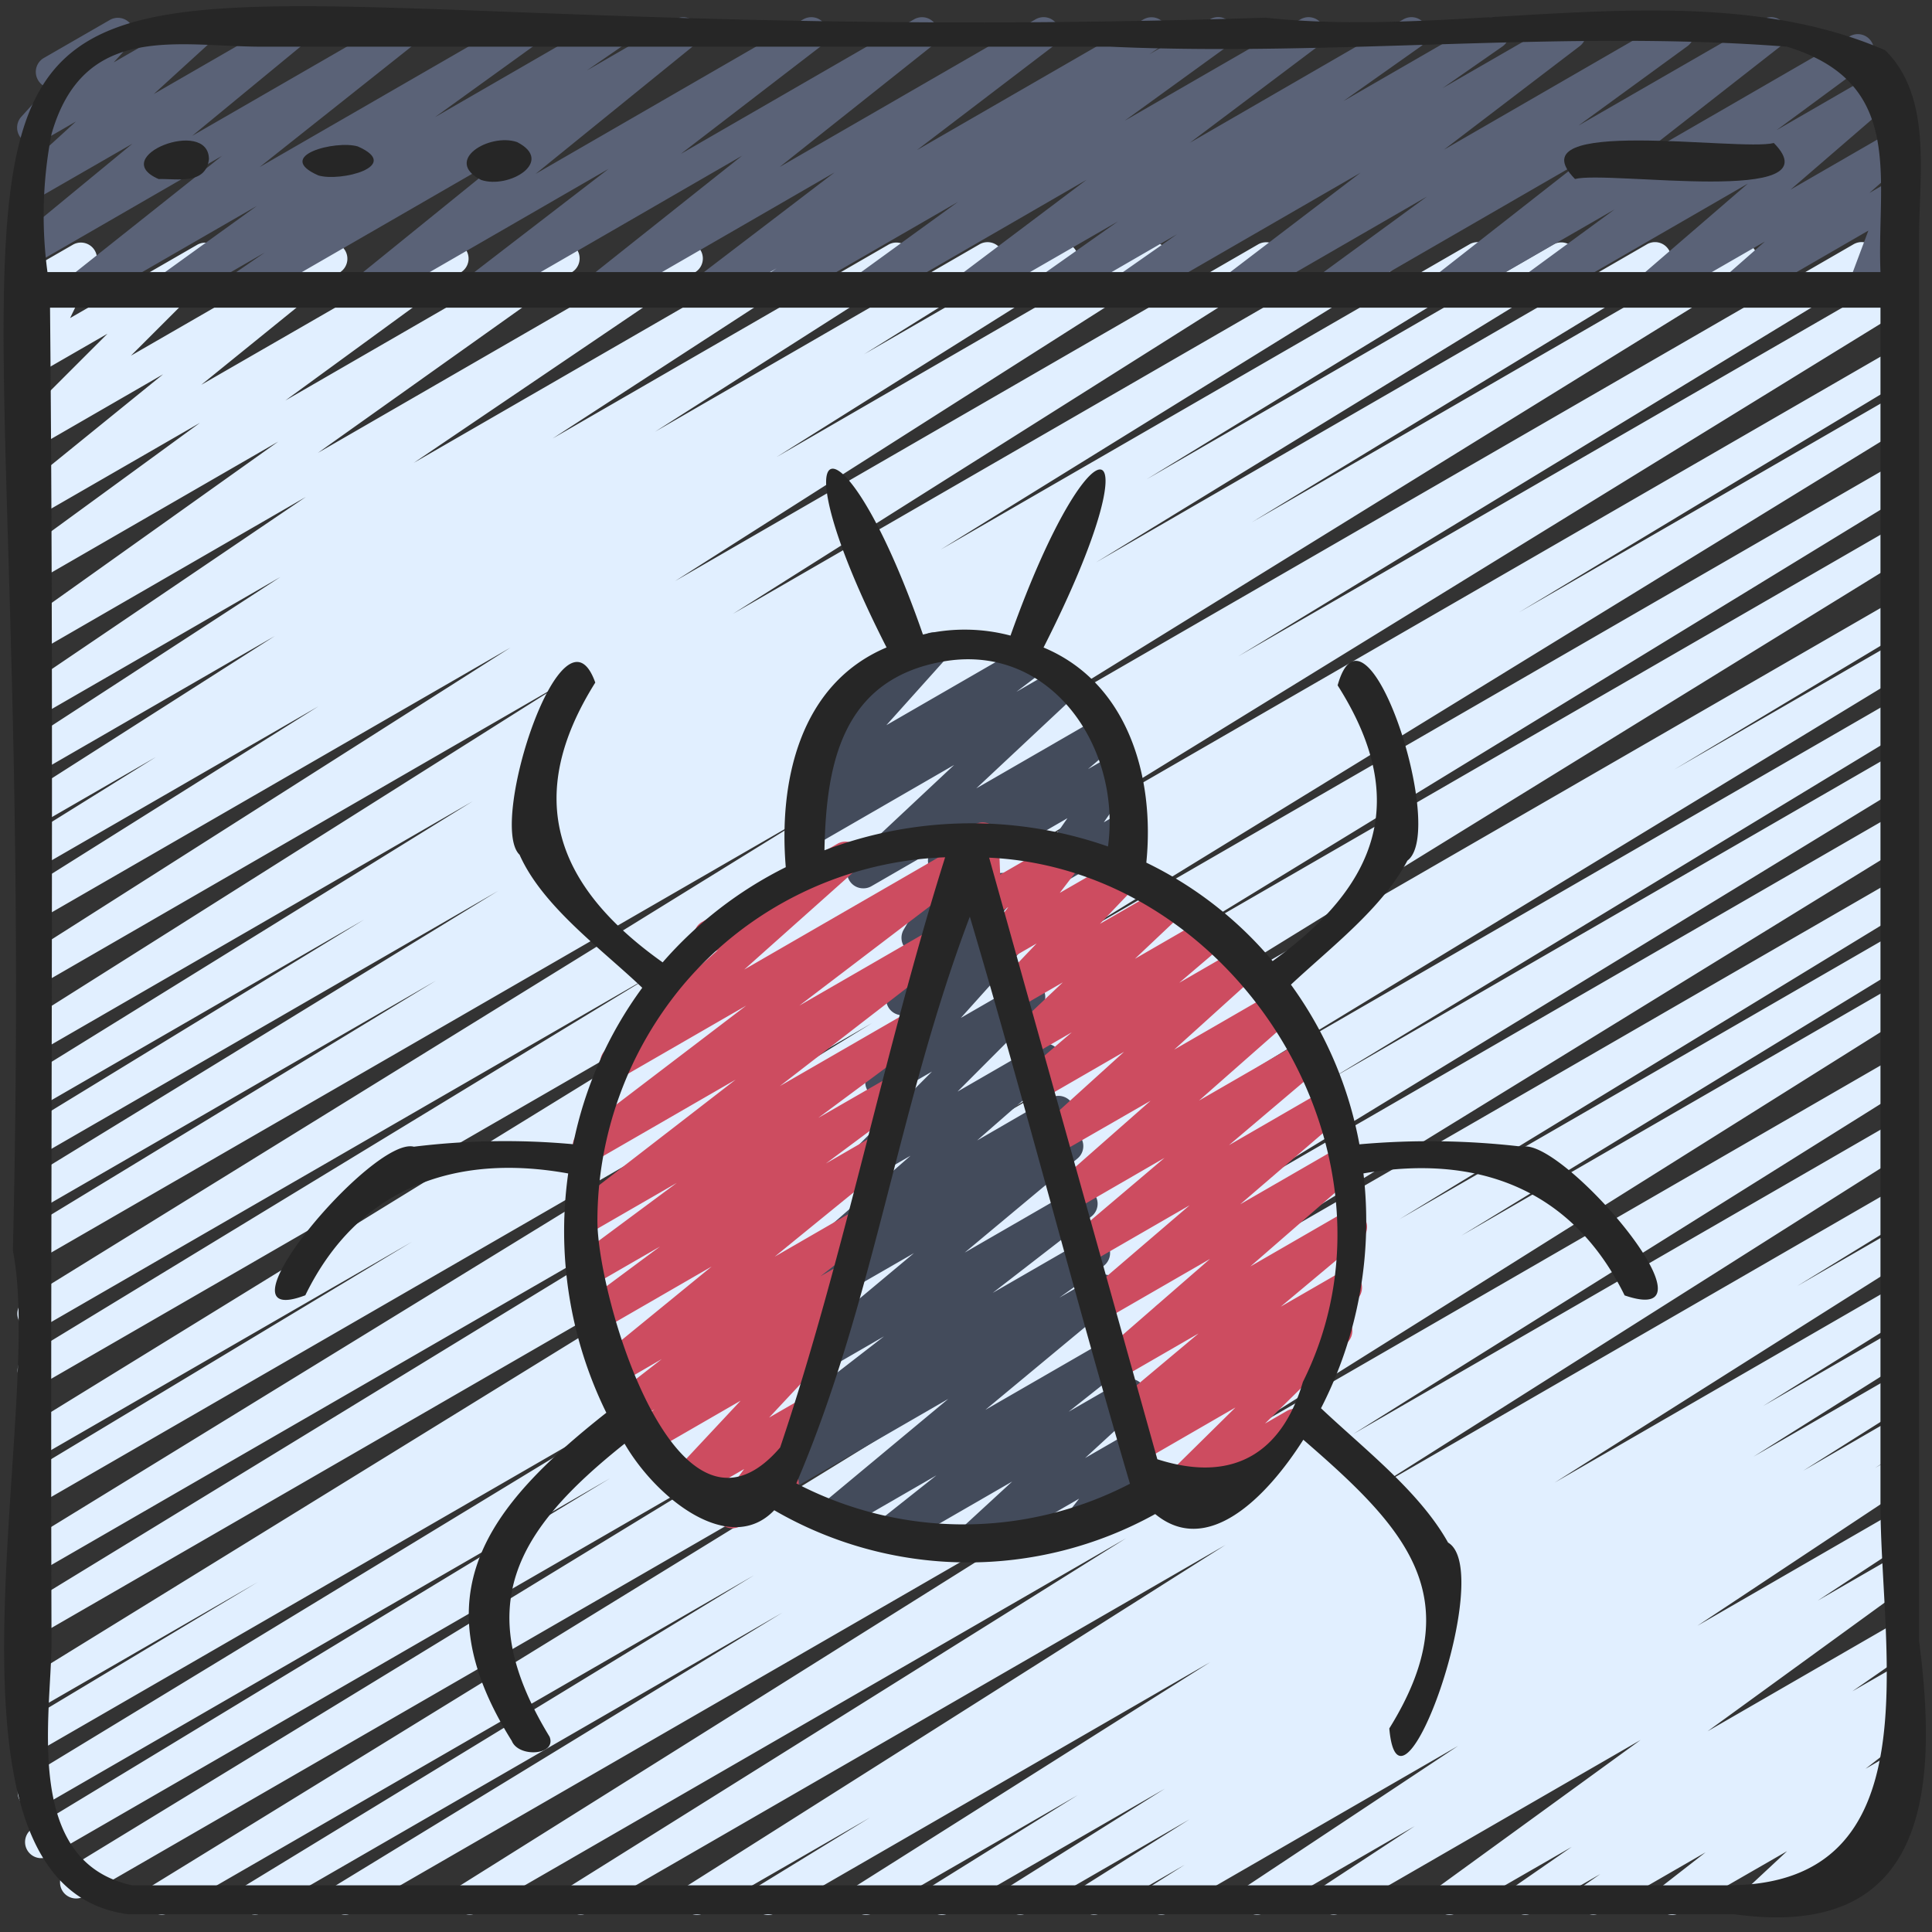 <?xml version="1.0" encoding="UTF-8"?>
<svg xmlns="http://www.w3.org/2000/svg" viewBox="0 0 60 60" width="512" height="512"><rect x="0" y="0" width="60" height="60" fill="#333333" stroke="none"/><g id="websites_colour" data-name="websites colour"><path d="M23.856,59.47a.5.5,0,0,1-.261-.926l3.426-2.1L21.891,59.4a.5.5,0,0,1-.518-.855L38.06,47.979,18.275,59.4a.5.5,0,0,1-.515-.856L34.971,47.772,14.826,59.4a.5.5,0,0,1-.515-.856L35.741,45.1,10.961,59.4a.5.5,0,0,1-.511-.859L24.3,50.081,8.156,59.4a.5.5,0,0,1-.51-.859L23.42,48.92,5.263,59.4a.5.5,0,0,1-.512-.858L28.137,44.159,2.6,58.9a.5.5,0,0,1-.51-.859L23.933,44.707l-22.4,12.93a.5.5,0,0,1-.509-.861L18.951,45.907,1.28,56.109a.5.5,0,0,1-.509-.859L21.022,42.937,1.279,54.335a.5.5,0,0,1-.507-.861l7.234-4.341L1.279,53.016a.5.5,0,0,1-.512-.859L29.3,34.565,1.279,50.741a.5.5,0,0,1-.51-.859L24.538,35.355,1.278,48.784a.5.5,0,0,1-.511-.858L27.084,31.771,1.278,46.669a.5.5,0,0,1-.507-.861L12.8,38.562,1.278,45.212a.5.5,0,0,1-.511-.858L28.461,27.307,1.277,43a.5.5,0,0,1-.509-.859L20.379,30.209,1.277,41.237a.5.5,0,0,1-.512-.858L25.418,25.144,1.276,39.081a.5.5,0,0,1-.509-.859l12.774-7.768L1.276,37.534a.5.5,0,0,1-.51-.859l14.708-9.01-14.2,8.2A.5.5,0,0,1,.766,35l10.545-6.443L1.275,34.353a.5.5,0,0,1-.512-.858L14.68,24.884l-13.4,7.739a.5.5,0,0,1-.516-.855L17.58,21.151l-16.3,9.414a.5.5,0,0,1-.518-.855l15.094-9.6L1.274,28.525a.5.5,0,0,1-.515-.856l9.133-5.735L1.274,26.909a.5.5,0,0,1-.514-.857l4.084-2.543L1.274,25.57a.5.5,0,0,1-.518-.854l7.778-4.963L1.273,23.945a.5.5,0,0,1-.522-.852L8.71,17.918,1.273,22.212a.5.5,0,0,1-.53-.847L9.5,15.432,1.273,20.184a.5.5,0,0,1-.54-.84l7.908-5.63L1.272,17.968a.5.5,0,0,1-.544-.837l5.483-4L1.272,15.979a.5.5,0,0,1-.564-.821l4.357-3.534-3.793,2.19a.5.5,0,0,1-.6-.787l2.665-2.663L1.271,11.555a.5.5,0,0,1-.7-.65l.818-1.7A.508.508,0,0,1,.9,8.963a.5.5,0,0,1,.183-.683L2.263,7.6a.5.5,0,0,1,.7.65L2.177,9.878,6.128,7.6a.5.5,0,0,1,.6.787L4.066,11.046,10.043,7.6a.5.5,0,0,1,.564.821L6.25,11.951,13.8,7.6a.5.5,0,0,1,.545.837l-5.482,4,8.382-4.84a.5.5,0,0,1,.54.841L9.873,14.064,21.08,7.594a.5.5,0,0,1,.53.847l-8.762,5.934L24.6,7.593a.5.5,0,0,1,.522.853L17.16,13.619,27.6,7.593a.5.5,0,0,1,.518.854l-7.772,4.959L30.412,7.592a.5.5,0,0,1,.515.858L26.837,11l5.9-3.4a.5.5,0,0,1,.516.856l-9.137,5.738L35.532,7.592a.5.5,0,0,1,.519.855l-15.088,9.6,18.1-10.452a.5.5,0,0,1,.517.856L22.762,19.063,42.633,7.59a.5.5,0,0,1,.513.859L29.213,17.068,45.631,7.59a.5.5,0,0,1,.511.86L35.609,14.885,48.244,7.59a.5.5,0,0,1,.511.859l-14.72,9.018L51.144,7.589a.5.5,0,0,1,.509.861L38.872,16.222,53.824,7.589a.5.5,0,0,1,.513.858L29.692,23.677,57.56,7.588a.5.5,0,0,1,.509.861L38.45,20.385l20.27-11.7a.5.5,0,0,1,.511.859L31.552,26.579,58.72,10.893a.5.5,0,0,1,.508.861L47.17,19.019l11.55-6.668a.5.5,0,0,1,.511.859L32.914,29.365l25.806-14.9a.5.5,0,0,1,.51.86L35.479,29.841,58.72,16.423a.5.5,0,0,1,.512.859l-28.544,17.6L58.72,18.7a.5.5,0,0,1,.507.862L51.993,23.9l6.727-3.883a.5.5,0,0,1,.509.86L38.989,33.184,58.72,21.792a.5.5,0,0,1,.509.861L41.3,33.525,58.72,23.467a.5.5,0,0,1,.51.86L37.385,37.665,58.72,25.347a.5.5,0,0,1,.511.859L35.846,40.591,58.72,27.385a.5.5,0,0,1,.51.86l-15.77,9.62,15.26-8.81a.5.5,0,0,1,.51.86l-13.848,8.46,13.338-7.7a.5.5,0,0,1,.515.857L37.807,44.98,58.72,32.906a.5.5,0,0,1,.515.857L42.026,44.535,58.72,34.9a.5.5,0,0,1,.517.856L42.544,46.324,58.72,36.985a.5.5,0,0,1,.511.859l-3.425,2.1,2.914-1.681a.5.5,0,0,1,.517.855L48.281,46.044,58.72,40.018a.5.5,0,0,1,.514.857l-4.482,2.792,3.968-2.29a.5.5,0,0,1,.515.855l-4.781,3.007,4.266-2.463a.5.5,0,0,1,.516.856L56,45.675,58.72,44.1a.5.5,0,0,1,.516.855l-1,.631.486-.279a.5.5,0,0,1,.526.849l-6.534,4.334,6.008-3.468a.5.5,0,0,1,.524.851l-2.8,1.839L58.72,48.4a.5.5,0,0,1,.544.837l-6.235,4.53,5.691-3.286a.5.5,0,0,1,.535.844l-1.73,1.2,1.2-.689a.5.5,0,0,1,.538.841l-.522.368a.5.5,0,0,1,.541.837l-1.346,1.049.789-.455a.5.5,0,0,1,.592.8l-1.186,1.116.547-.316a.5.5,0,0,1,.5.866L54.9,59.4a.5.5,0,0,1-.592-.8L55.5,57.489,52.181,59.4a.5.5,0,0,1-.558-.827l1.346-1.048L49.72,59.4a.5.5,0,0,1-.538-.84L49.7,58.2l-2.087,1.2a.5.5,0,0,1-.535-.843l1.733-1.2L45.263,59.4a.5.5,0,0,1-.544-.837l6.233-4.528L41.658,59.4a.5.5,0,0,1-.524-.85l2.8-1.837L39.28,59.4a.5.5,0,0,1-.526-.849l6.532-4.333L36.309,59.4a.5.5,0,0,1-.517-.855l1-.632L34.218,59.4a.5.5,0,0,1-.517-.855l3.239-2.042-5.019,2.9a.5.5,0,0,1-.516-.855l4.773-3L29.5,59.4a.5.5,0,0,1-.515-.857l4.483-2.793L27.144,59.4a.5.5,0,0,1-.518-.855l10.962-6.928L24.106,59.4A.5.5,0,0,1,23.856,59.47Z" fill="#e1efff"/><path d="M2.464,9.5a.5.5,0,0,1-.312-.892L6.894,4.841,1.28,8.082a.5.5,0,0,1-.568-.819l3.4-2.8L1.28,6.093a.5.5,0,0,1-.587-.8l1.666-1.52-1.076.622a.5.5,0,0,1-.621-.769l.819-.906a.494.494,0,0,1-.3-.233A.5.5,0,0,1,1.362,1.8L3.411.62a.5.5,0,0,1,.621.768l-.5.549L5.856.6a.5.5,0,0,1,.587.8L4.776,2.92,8.8.6a.5.5,0,0,1,.568.819l-3.4,2.8L12.244.6a.5.5,0,0,1,.562.824L8.063,5.188,16.017.6a.5.5,0,0,1,.543.838l-3.051,2.2L18.772.6a.5.5,0,0,1,.534.845l-1.085.746L20.976.6a.5.5,0,0,1,.564.821L16.633,5.4,24.947.6a.5.5,0,0,1,.555.829L21.144,4.779,28.387.6a.5.5,0,0,1,.561.824L24.212,5.186,32.16.6a.5.5,0,0,1,.554.83L28.475,4.662,35.516.6a.5.5,0,0,1,.531.846l-.356.242L37.575.6a.5.5,0,0,1,.544.838L34.927,3.75,40.389.6a.5.5,0,0,1,.55.833l-3.985,3L43.585.6a.5.5,0,0,1,.539.841l-2.405,1.7L46.124.6a.5.5,0,0,1,.536.843L44.8,2.738,48.51.6a.5.5,0,0,1,.553.83l-4.22,3.219L51.856.6a.5.5,0,0,1,.545.837L49.021,3.9,54.75.6a.5.5,0,0,1,.559.826L50.74,5l6.7-3.87a.5.5,0,0,1,.547.836L55.172,4.042l3.206-1.851A.5.5,0,0,1,58.954,3L55.606,5.89l3.118-1.8A.5.5,0,0,1,59.3,4.9L58.055,5.993l.677-.392a.5.5,0,0,1,.718.609l-.616,1.644a.5.5,0,0,1,.412.906L58.131,9.4a.5.5,0,0,1-.718-.609l.611-1.63L54.143,9.406a.5.5,0,0,1-.58-.809L54.812,7.5l-3.3,1.9a.5.5,0,0,1-.576-.812l3.346-2.886-6.408,3.7a.5.5,0,0,1-.547-.836L50.147,6.5,45.1,9.411a.5.5,0,0,1-.558-.827l4.569-3.579L41.481,9.412a.5.5,0,0,1-.544-.837l3.378-2.47L38.586,9.414a.5.5,0,0,1-.554-.831l4.22-3.218L35.236,9.416a.5.5,0,0,1-.536-.844l1.858-1.3L32.849,9.417a.5.5,0,0,1-.539-.841l2.409-1.7L30.307,9.418a.5.5,0,0,1-.551-.833l3.986-3L27.106,9.42a.5.5,0,0,1-.544-.838l3.19-2.313-5.46,3.152a.5.5,0,0,1-.531-.846l.356-.242L22.23,9.422a.5.5,0,0,1-.553-.83l4.241-3.237L18.871,9.424A.5.5,0,0,1,18.31,8.6l4.736-3.764L15.1,9.426a.5.5,0,0,1-.555-.83L18.9,5.244,11.652,9.428a.5.5,0,0,1-.564-.822L16,4.627,7.677,9.43a.5.5,0,0,1-.533-.846L8.227,7.84,5.472,9.431a.5.5,0,0,1-.543-.838l3.051-2.2L2.714,9.432A.491.491,0,0,1,2.464,9.5Z" fill="#5a6277"/></g><g id="Colour"><path d="M26.806,27.588a.5.5,0,0,1-.342-.864l3.168-2.968L25.28,26.269a.5.5,0,0,1-.552-.831l.8-.608-.216.126a.5.5,0,0,1-.622-.768l1.838-2.05a.5.5,0,0,1-.469-.883l2.683-1.549a.5.5,0,0,1,.622.767l-1.837,2.048,4.286-2.474a.5.5,0,0,1,.552.831l-.8.607,1.331-.768a.5.5,0,0,1,.591.8l-3.168,2.967,3.834-2.213a.5.5,0,0,1,.574.814l-.938.8.8-.46a.5.5,0,0,1,.66.719l-.969,1.393.453-.261a.5.5,0,1,1,.5.866l-2.391,1.381a.5.5,0,0,1-.66-.719l.968-1.394-3.664,2.116a.5.5,0,0,1-.573-.814l.938-.8-2.792,1.612A.489.489,0,0,1,26.806,27.588Z" fill="#434b5b"/><path d="M30.047,48.468a.5.5,0,0,1-.339-.868l1.727-1.59-3.664,2.115a.5.5,0,0,1-.561-.824l1.872-1.483L26.03,47.58a.5.5,0,0,1-.569-.817l3.988-3.318L24.54,46.279A.5.5,0,0,1,24,45.44l1.369-.98-.433.25a.5.5,0,0,1-.556-.828l3.074-2.38-2,1.155a.5.5,0,0,1-.57-.816l3.5-2.924L26.053,40.26a.5.5,0,0,1-.55-.833l.7-.524a.5.5,0,0,1-.37-.875l2.445-2.136-1.316.759a.5.5,0,0,1-.6-.786l2.581-2.586-1.322.764a.5.5,0,0,1-.622-.767l2.016-2.244-.745.43a.5.5,0,0,1-.62-.769l.99-1.09a.505.505,0,0,1-.5-.128.5.5,0,0,1-.077-.6l1-1.716a.483.483,0,0,1-.177-.179.5.5,0,0,1,.182-.684l.867-.5a.5.5,0,0,1,.681.685l-.741,1.271,1-.576a.5.5,0,0,1,.62.769L30.534,29l.7-.4a.5.5,0,0,1,.623.767l-2.016,2.244,1.88-1.085a.5.5,0,0,1,.6.786l-2.583,2.588,2.472-1.427a.5.5,0,0,1,.579.809l-2.444,2.136L32.622,34.1a.5.5,0,0,1,.55.833l-.378.283.1-.056a.5.5,0,0,1,.57.817L29.96,38.9l3.383-1.952a.5.5,0,0,1,.555.828L30.83,40.151l2.9-1.673a.5.5,0,0,1,.542.838L32.9,40.3l1.125-.65a.5.5,0,0,1,.57.818L30.6,43.785l3.9-2.25a.5.5,0,0,1,.56.824l-1.873,1.483,1.655-.954a.5.5,0,0,1,.589.8L33.7,45.279l1.523-.878a.5.5,0,0,1,.644.74l-.448.577.119-.069a.5.5,0,0,1,.5.866l-2.33,1.344a.5.5,0,0,1-.645-.739l.449-.577L30.3,48.4A.49.49,0,0,1,30.047,48.468Z" fill="#434b5b"/><path d="M22.741,47.462a.5.5,0,0,1-.4-.8l.769-1.04-1.641.947a.5.5,0,0,1-.615-.774L23,43.5l-2.72,1.57a.5.5,0,0,1-.559-.825l.606-.478-.617.356a.5.5,0,0,1-.558-.827l1.4-1.089-1.377.8a.5.5,0,0,1-.567-.82L22.1,39.334l-3.463,2a.5.5,0,0,1-.548-.834L20.5,38.71l-2.122,1.225a.5.5,0,0,1-.548-.834l3.188-2.366-2.731,1.577a.5.5,0,0,1-.555-.829l5.114-3.954-4.319,2.493a.5.5,0,0,1-.552-.83l5.2-3.963-3.783,2.183a.5.5,0,0,1-.583-.806L22.3,29.5a.5.5,0,0,1-.5-.867L26.014,26.2A.5.5,0,0,1,26.6,27l-3.486,3.109,6.365-3.675a.5.5,0,0,1,.552.831l-5.206,3.964,3.95-2.28a.5.5,0,0,1,.556.828l-5.112,3.952,3.84-2.216a.5.5,0,0,1,.548.834l-3.193,2.368,2.086-1.2a.5.5,0,0,1,.548.834l-2.4,1.785,1.337-.773a.5.5,0,0,1,.567.821L24.06,39.026l2.26-1.305a.5.5,0,0,1,.558.827l-1.4,1.089.365-.21a.5.5,0,0,1,.559.825l-.8.635a.5.5,0,0,1,.435.837l-2.151,2.3.806-.465a.5.5,0,0,1,.653.729l-.947,1.281a.5.5,0,0,1,.341.243.5.5,0,0,1-.182.682l-1.562.9A.5.5,0,0,1,22.741,47.462Z" fill="#cd4c60"/><path d="M36.158,47.093a.5.5,0,0,1-.351-.857l2.561-2.525-2.8,1.618a.5.5,0,0,1-.551-.831l.163-.124a.5.5,0,0,1-.462-.863l2.505-2.1-2.366,1.366a.5.5,0,0,1-.579-.809l3.3-2.871-3.228,1.863a.5.5,0,0,1-.575-.813l3.17-2.716-3.084,1.78a.5.5,0,0,1-.573-.815l2.877-2.437-2.766,1.6a.5.5,0,0,1-.581-.808l2.915-2.566L32.9,35.814a.5.5,0,0,1-.586-.8l2.595-2.349L32.425,34.1a.5.5,0,0,1-.575-.813l1.435-1.227-1.232.711a.5.5,0,0,1-.594-.8l1.547-1.462-1.364.787a.5.5,0,0,1-.612-.778L32.193,29.3l-.956.552a.5.5,0,0,1-.646-.738l.722-.942-.469.271a.5.5,0,0,1-.75-.414l-.049-1.256a.5.5,0,0,1-.186-.929l.408-.236a.5.5,0,0,1,.75.414l.044,1.141,1.927-1.113a.5.5,0,0,1,.647.737l-.723.942,1.8-1.036a.5.5,0,0,1,.611.779l-1.163,1.219,2.039-1.177a.5.5,0,0,1,.594.8l-1.547,1.462,2.239-1.293a.5.5,0,0,1,.576.813L36.623,30.52l1.857-1.073a.5.5,0,0,1,.586.8l-2.6,2.35,3.106-1.794a.5.5,0,0,1,.58.808l-2.916,2.569,3.231-1.865a.5.5,0,0,1,.573.815l-2.873,2.434,2.941-1.7a.5.5,0,0,1,.575.813L38.516,37.4l3.036-1.752a.5.5,0,0,1,.578.81l-3.3,2.872,2.877-1.661a.5.5,0,0,1,.571.816L39.775,40.58l1.776-1.024a.5.5,0,0,1,.552.831l-.582.441a.5.5,0,0,1,.374.2.5.5,0,0,1-.046.66L39.286,44.21l.681-.393a.5.5,0,0,1,.5.866l-4.059,2.342A.49.49,0,0,1,36.158,47.093Z" fill="#cd4c60"/></g><g id="Lines"><path d="M.4,38.84C1.425,43.928-2.542,58.631,4,59.45h49.87c5.97.823,6.336-3.808,5.73-8.48q0-21.827,0-43.656c0-1.855.415-4.313-1.054-5.753-5.736-2.489-13-.328-19.235-1.012C-9.4,2.122,1.587-10.471.4,38.84ZM53.655,58.55H4.1c-3.411-.743-2.5-5.3-2.5-7.579-.043-13.807.084-27.61-.046-41.416H58.4V46.721C58.4,51.3,60.067,58.55,53.655,58.55ZM1.6,4.163C2.6.664,5.55,1.45,8.138,1.45H34.479c6.928.316,14.164-.537,21.016,0,3.707,1.123,2.782,4.124,2.905,7H1.474A13.2,13.2,0,0,1,1.6,4.163Z" fill="#262626"/><path d="M4.928,5.561c.586-.016,1.465.186,1.561-.621C6.473,3.632,3.315,4.867,4.928,5.561Z" fill="#262626"/><path d="M9.887,5.448c.683.207,2.622-.285,1.226-.9C10.43,4.345,8.491,4.837,9.887,5.448Z" fill="#262626"/><path d="M14.942,5.588c.861.291,2.3-.571,1.116-1.176C15.2,4.121,13.755,4.983,14.942,5.588Z" fill="#262626"/><path d="M48.913,5.559c1.046-.272,8.116.852,6.175-1.118C54.041,4.712,46.971,3.589,48.913,5.559Z" fill="#262626"/><path d="M47.28,35.612a24.568,24.568,0,0,0-5.062-.074,12.185,12.185,0,0,0-2.127-4.959c1.245-1.164,2.84-2.376,3.616-3.851,1.246-.915-1.276-8.614-2.166-5.444,2.264,3.558,1.251,6.212-2.019,8.563A11.846,11.846,0,0,0,35.6,26.79c.268-2.635-.556-5.582-3.192-6.681,3.584-7.06,1.531-7.548-1.026-.37a5.561,5.561,0,0,0-2.719-.032c-2.514-7.235-4.707-6.617-1.13.4-2.706,1.141-3.353,4.168-3.13,6.824a12.373,12.373,0,0,0-3.824,2.956c-3.32-2.358-4.341-5.11-2.092-8.689-.994-2.793-3.349,4.4-2.351,5.347.709,1.6,2.534,2.915,3.81,4.131A12.314,12.314,0,0,0,17.8,35.535a23.192,23.192,0,0,0-4.947.077c-1.282-.336-6.4,5.766-3.371,4.614C11.1,36.91,14.1,35.8,17.646,36.443a12.771,12.771,0,0,0,1.184,7.431c-3.742,2.954-5.781,5.653-2.936,10.191.211.529,1.406.449,1.173-.13-2.46-4.036-1.069-6.391,2.33-9.1.992,1.709,3.266,3.508,4.648,2.067a11.992,11.992,0,0,0,11.831.118c1.615,1.334,3.447-.494,4.6-2.308,3.158,2.733,5.214,4.871,2.67,8.966.309,3.516,3.319-4.894,1.825-5.772-.888-1.586-2.6-2.9-3.946-4.172a12.711,12.711,0,0,0,1.318-7.293c3.535-.612,6.483.474,8.111,3.789C53.638,41.318,48.55,35.336,47.28,35.612ZM29.124,20.576c3.422-.726,5.712,2.567,5.286,5.713a12.841,12.841,0,0,0-8.806.118C25.656,23.873,26.079,21.2,29.124,20.576ZM18.553,37.913a11.448,11.448,0,0,1,2.644-7.3,11.168,11.168,0,0,1,8.155-3.989c-1.891,5.989-3.138,12.447-5.124,18.329C21.026,48.685,18.552,40.292,18.553,37.913Zm6.178,8.155c2.417-5.64,3.156-11.718,5.388-17.6,1.737,5.846,3.25,11.771,4.973,17.611A11.218,11.218,0,0,1,24.731,46.068Zm15.731-3.15c-.587,2.01-1.989,3.212-4.52,2.4L30.719,26.636C38.422,27,43.965,35.909,40.462,42.918Z" fill="#262626"/></g></svg>
